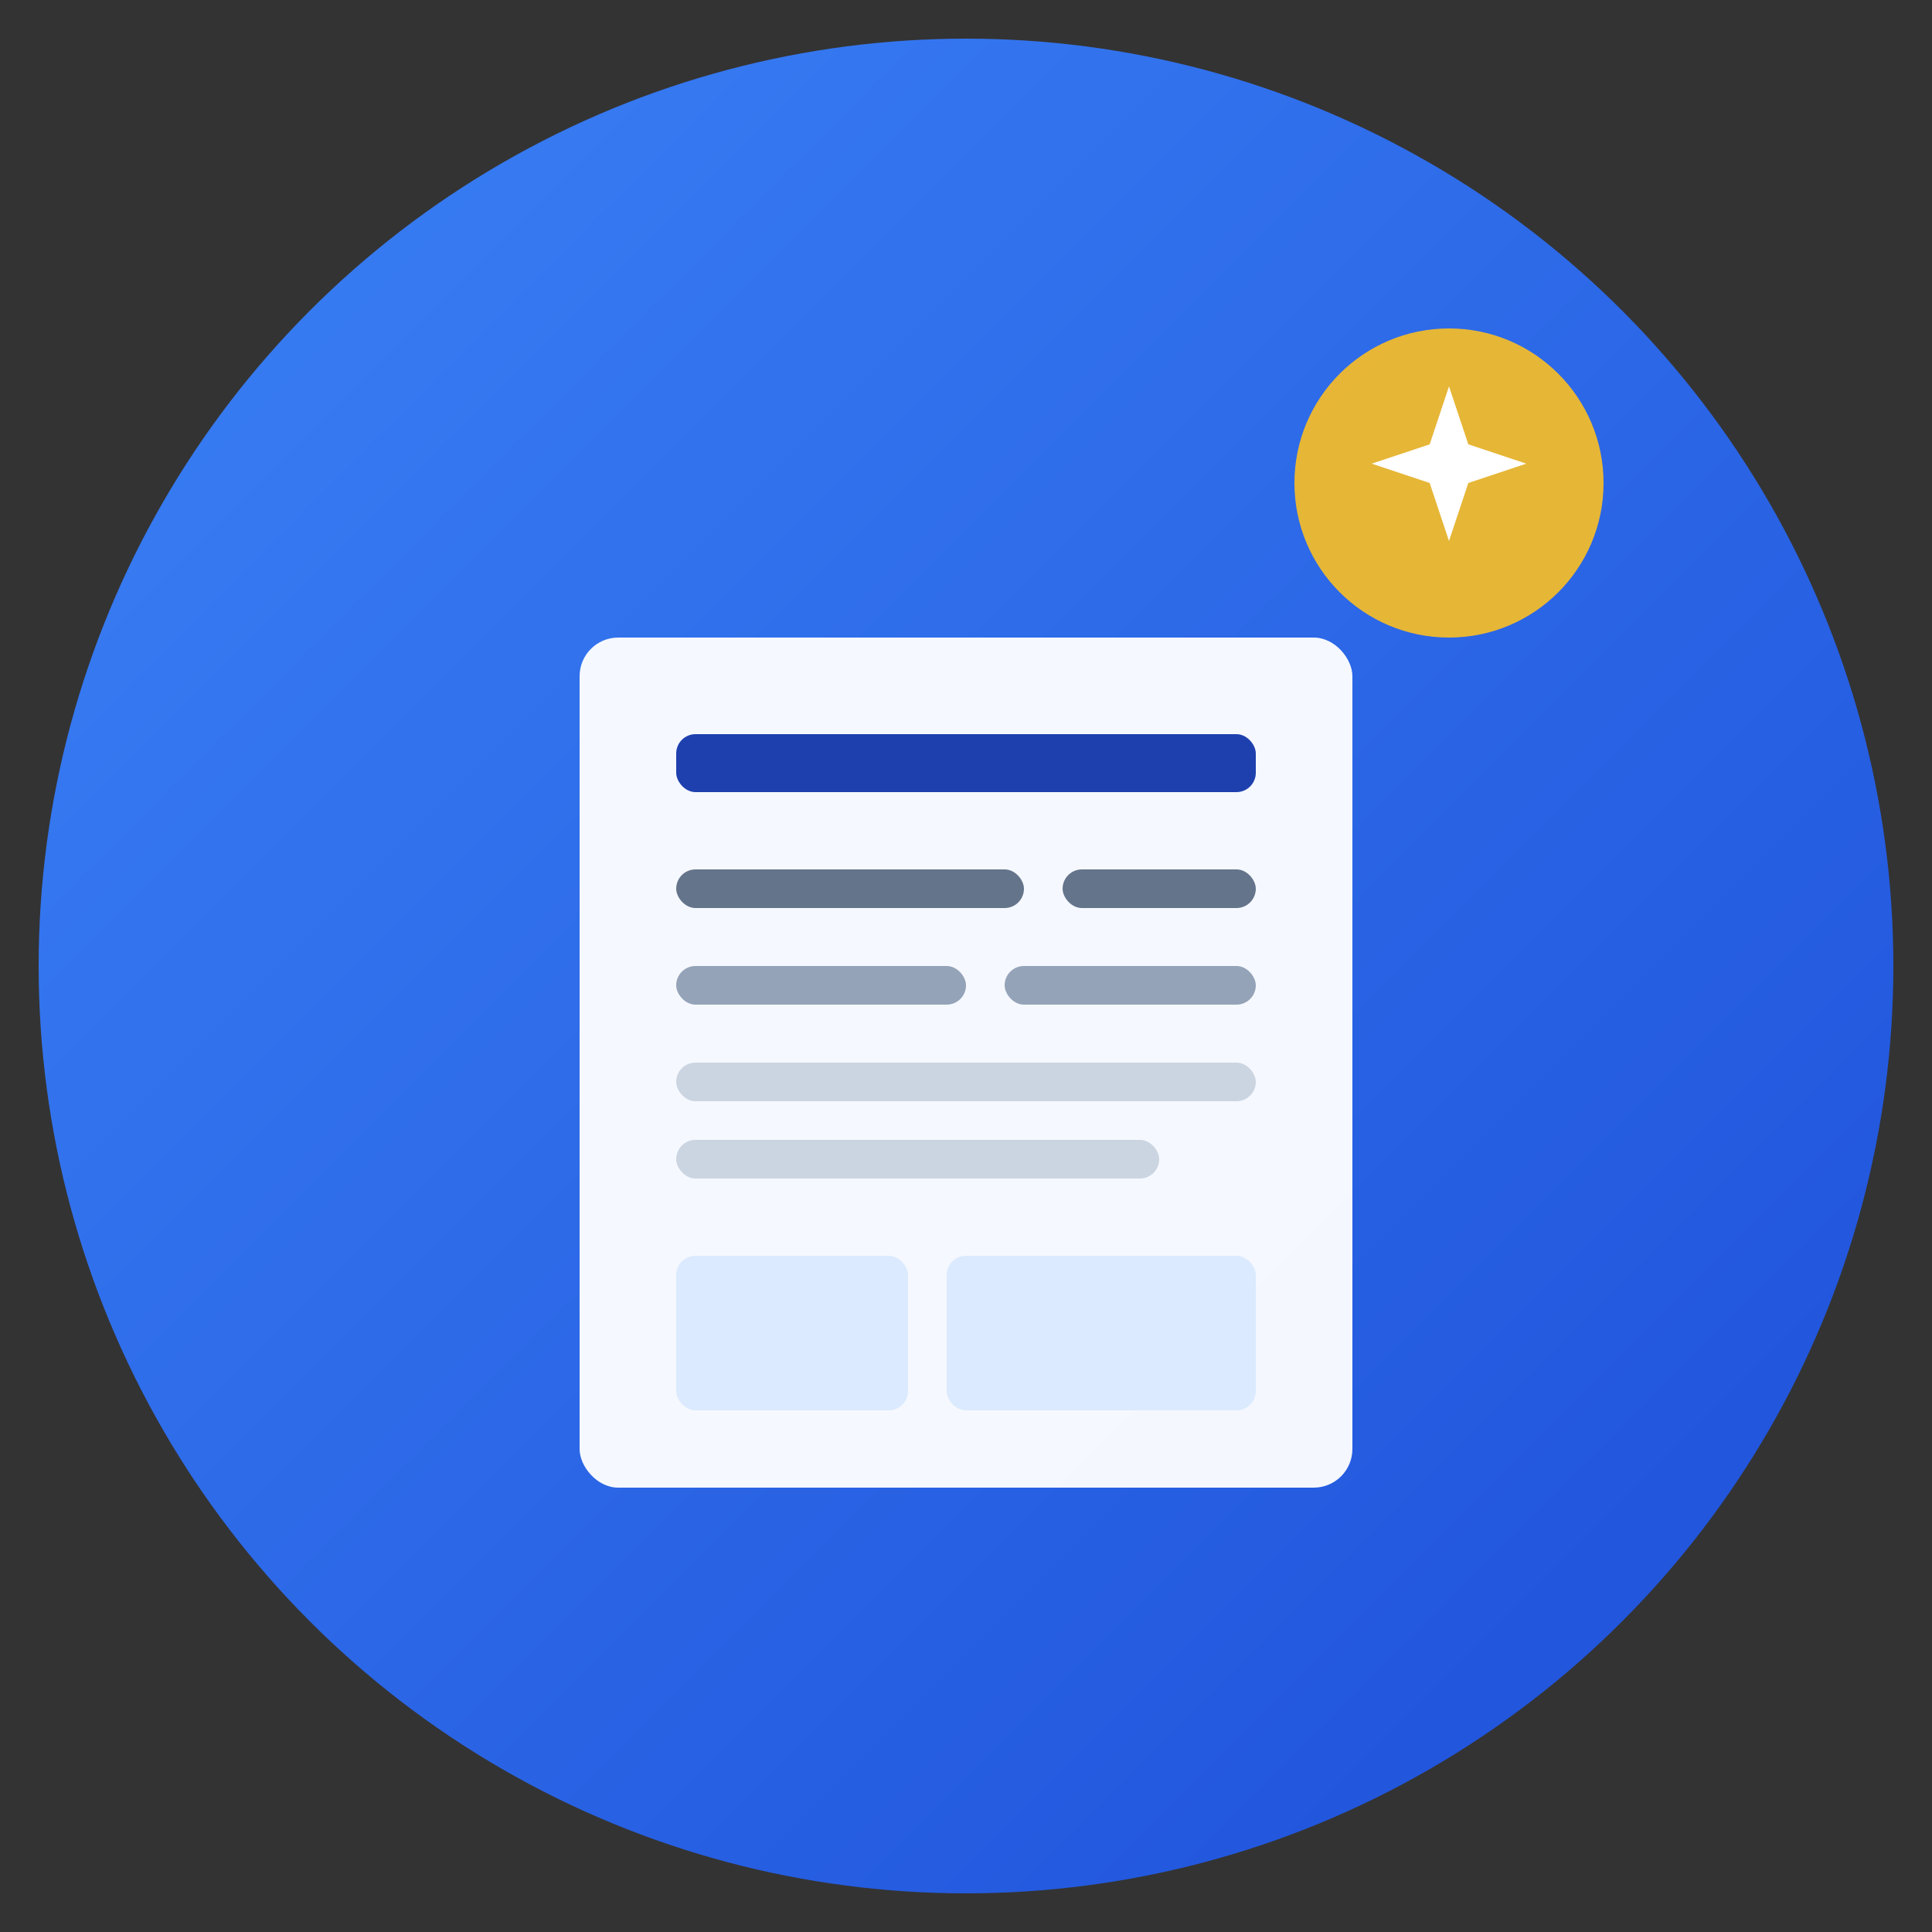 <svg xmlns="http://www.w3.org/2000/svg" viewBox="0 0 100 100">
  <rect x="0" y="0" width="100" height="100" fill="#333333" stroke="none"/>
  <defs>
    <linearGradient id="grad1" x1="0%" y1="0%" x2="100%" y2="100%">
      <stop offset="0%" style="stop-color:#3B82F6;stop-opacity:1" />
      <stop offset="100%" style="stop-color:#1D4ED8;stop-opacity:1" />
    </linearGradient>
  </defs>
  
  <!-- Background circle -->
  <circle cx="50" cy="50" r="48" fill="url(#grad1)"/>
  
  <!-- Newspaper icon -->
  <g transform="translate(25, 25)">
    <!-- Main newspaper body -->
    <rect x="5" y="8" width="40" height="44" rx="2" fill="white" opacity="0.95"/>
    
    <!-- Header line (thick) -->
    <rect x="10" y="13" width="30" height="3" rx="1" fill="#1E40AF"/>
    
    <!-- Content lines -->
    <rect x="10" y="20" width="18" height="2" rx="1" fill="#64748B"/>
    <rect x="30" y="20" width="10" height="2" rx="1" fill="#64748B"/>
    
    <rect x="10" y="25" width="15" height="2" rx="1" fill="#94A3B8"/>
    <rect x="27" y="25" width="13" height="2" rx="1" fill="#94A3B8"/>
    
    <rect x="10" y="30" width="30" height="2" rx="1" fill="#CBD5E1"/>
    <rect x="10" y="34" width="25" height="2" rx="1" fill="#CBD5E1"/>
    
    <!-- Article blocks -->
    <rect x="10" y="40" width="12" height="8" rx="1" fill="#DBEAFE"/>
    <rect x="24" y="40" width="16" height="8" rx="1" fill="#DBEAFE"/>
  </g>
  
  <!-- AI sparkle (top right) -->
  <circle cx="75" cy="25" r="8" fill="#FBBF24" opacity="0.9"/>
  <path d="M75 20 L76 23 L79 24 L76 25 L75 28 L74 25 L71 24 L74 23 Z" fill="white"/>
</svg>

